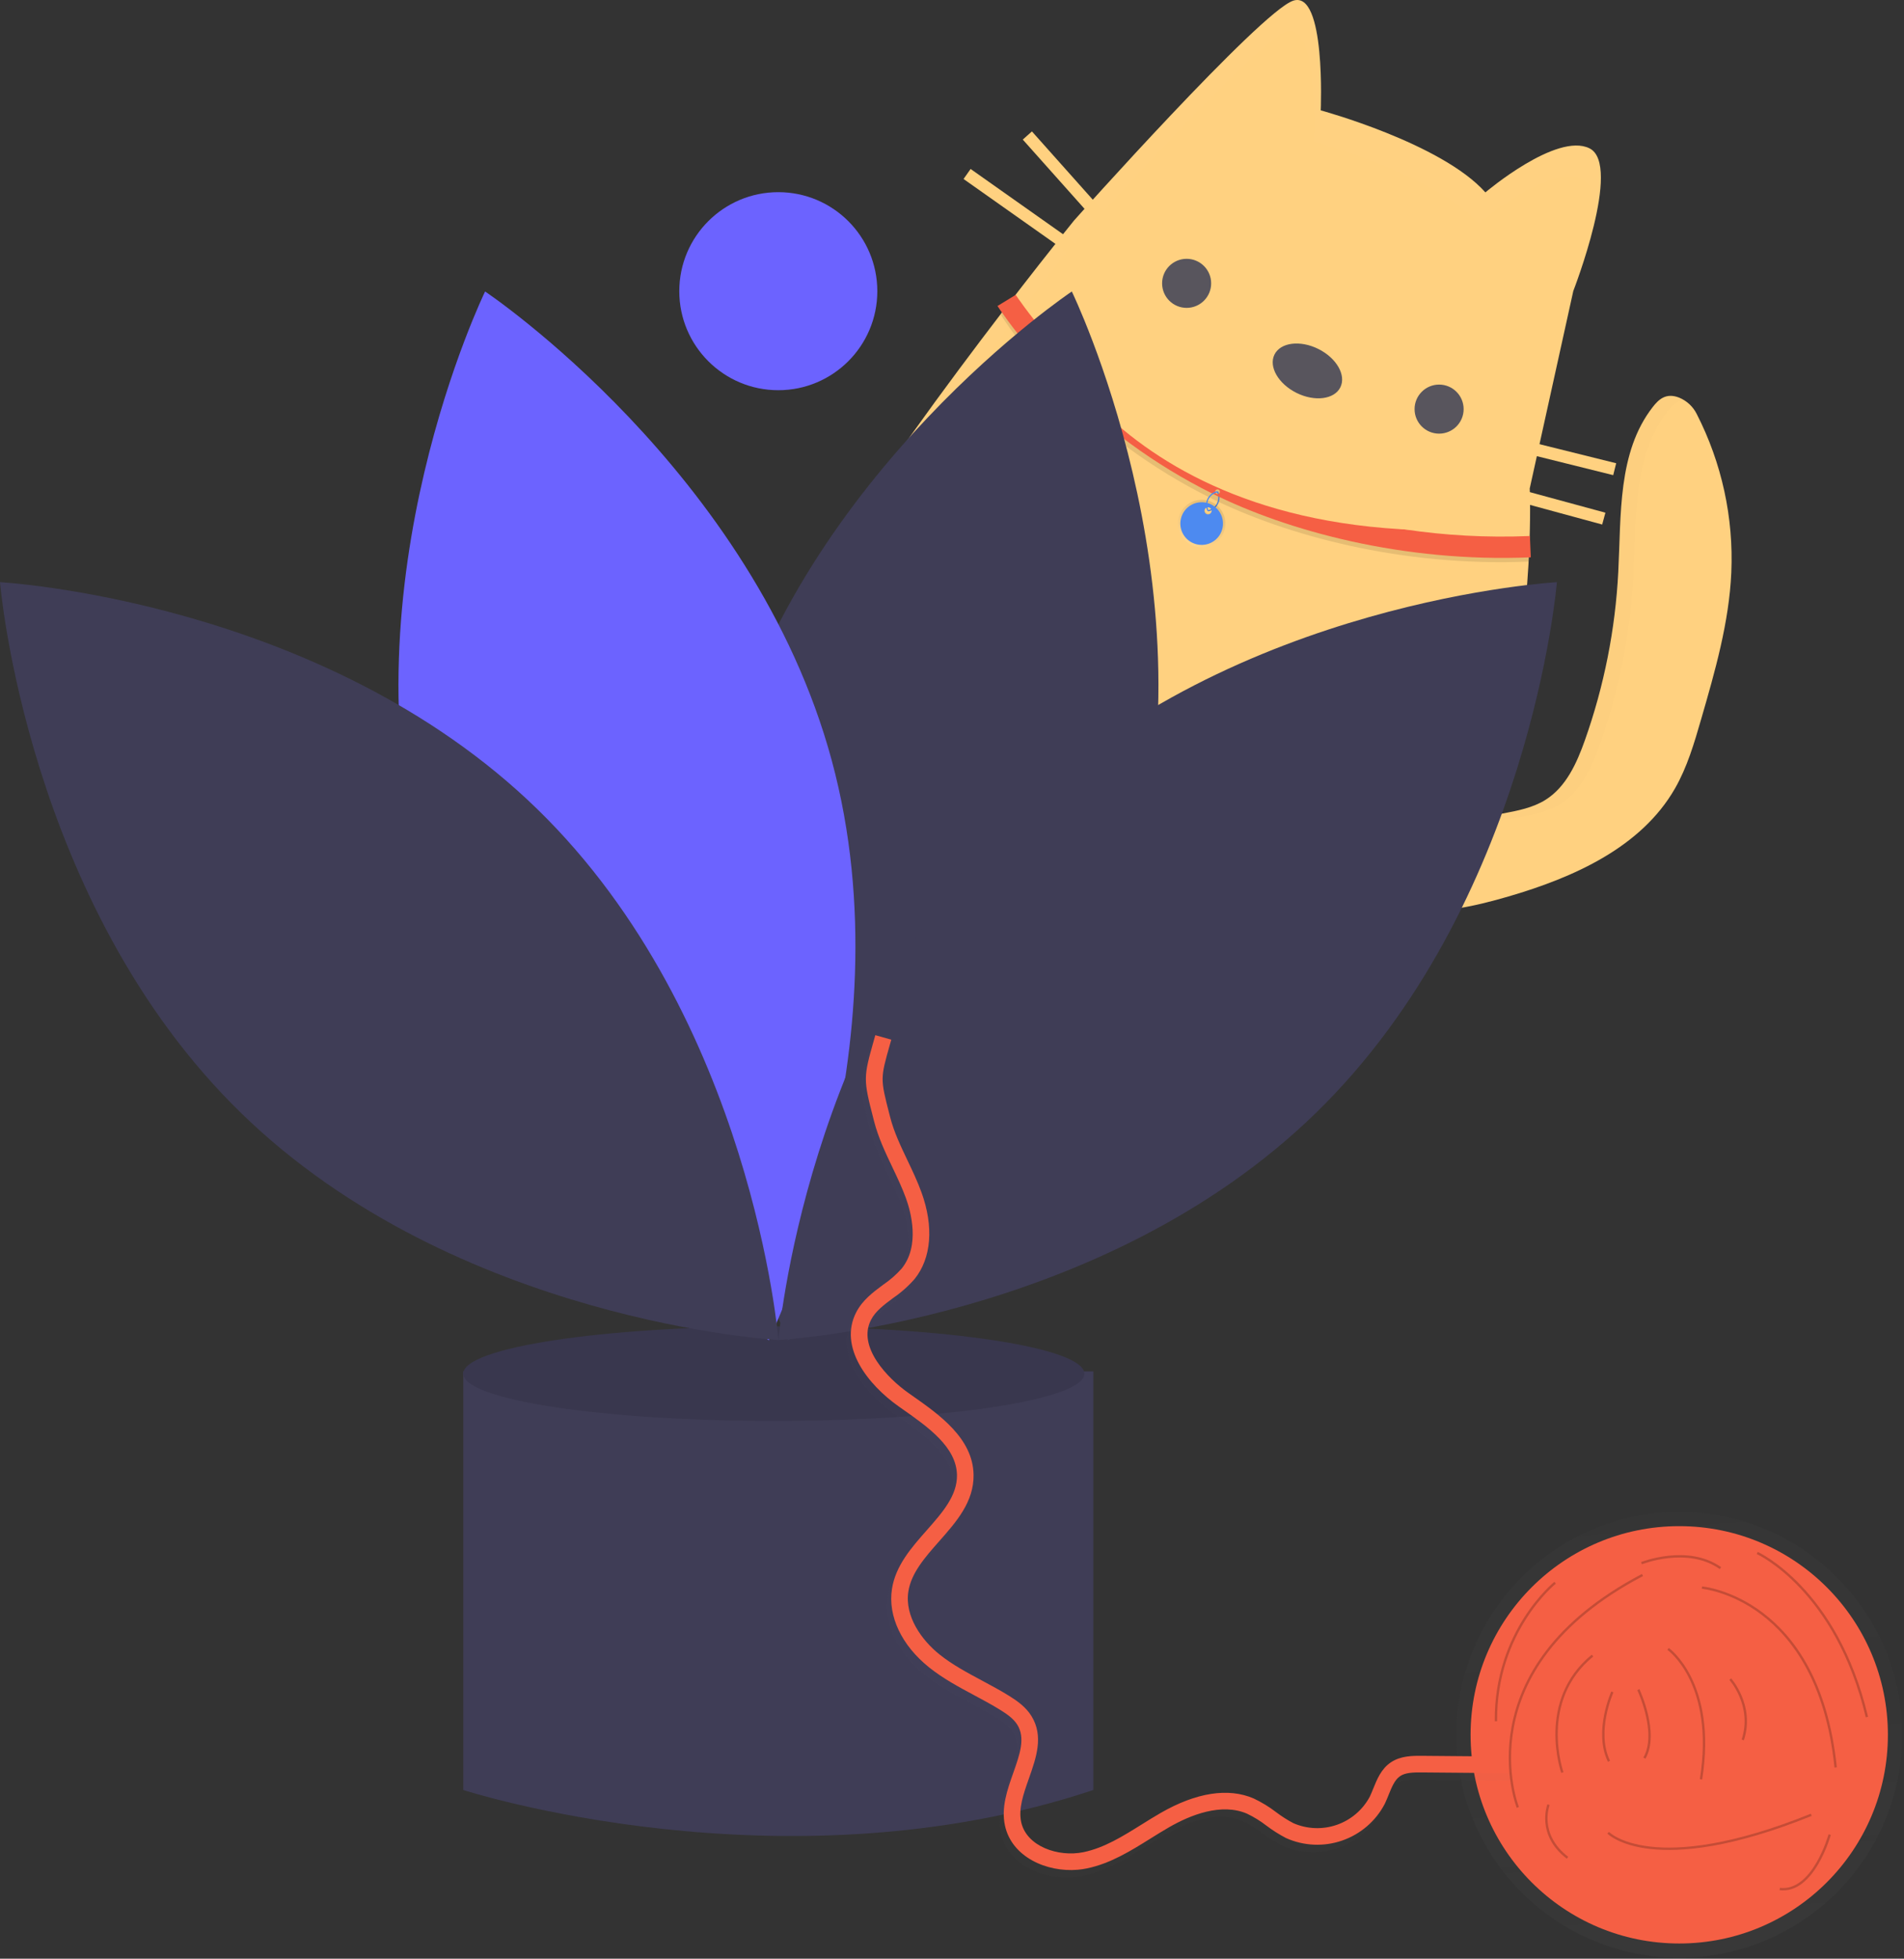 <svg width="803" height="826" viewBox="0 0 803 826" fill="none" xmlns="http://www.w3.org/2000/svg">
<rect x="0" y="0" width="803" height="826" fill="#333333" stroke="none"/>
<g id="undraw_Playful_cat_rchv 1" clip-path="url(#clip0)">
<g id="Cat">
<path id="Tail" d="M593.59 383.919C607.945 385.36 622.344 382.083 636.196 378.049C663.66 370.05 692.157 357.342 706.394 332.531C711.594 323.47 714.546 313.324 717.451 303.289C723.317 283.031 729.223 262.539 730.166 241.47C731.179 218.291 726.155 195.245 715.586 174.591C714.035 171.471 711.405 169.018 708.185 167.687C702.577 165.483 699.496 168.495 697.047 171.632C682.197 190.666 683.735 217.163 682.494 241.273C681.245 265.44 676.511 289.3 668.438 312.114C665.01 321.792 660.492 331.866 651.788 337.313C646.456 340.649 640.112 341.872 633.931 343.033C624.687 344.769 614.596 346.388 606.309 341.941C597.823 337.387 592.21 325.586 582.418 323.624C572.729 321.683 559.507 331.833 555.182 340.385C543.468 363.547 574.373 381.989 593.59 383.919Z" fill="#FFD180"/>
<g id="Group" opacity="0.1">
<path id="Vector" opacity="0.1" d="M651.788 337.313C646.456 340.649 640.112 341.872 633.931 343.033C627.581 344.225 620.844 345.313 614.554 344.467C622.452 347.76 631.702 346.318 640.245 344.714C646.426 343.553 652.77 342.33 658.102 338.994C666.806 333.547 671.324 323.473 674.752 313.795C682.825 290.982 687.559 267.122 688.808 242.954C690.048 218.844 688.511 192.348 703.362 173.313C705.082 171.109 707.136 169.006 710.138 168.692C709.517 168.302 708.864 167.966 708.185 167.687C702.578 165.483 699.495 168.494 697.048 171.632C682.197 190.666 683.734 217.163 682.494 241.273C681.245 265.44 676.511 289.3 668.438 312.113C665.01 321.792 660.492 331.866 651.788 337.313Z" fill="black"/>
<path id="Vector_2" opacity="0.1" d="M561.496 342.066C565.494 334.162 577.087 324.914 586.471 325.088C585.195 324.414 583.83 323.921 582.418 323.624C572.729 321.683 559.507 331.833 555.182 340.385C544.256 361.989 570.406 379.481 589.569 383.303C571.566 377.38 551.735 361.367 561.496 342.066Z" fill="black"/>
</g>
<path id="Vector_3" opacity="0.1" d="M639.335 255.292L472.649 172.265L448.615 220.516L615.301 303.543L639.335 255.292Z" fill="black"/>
<path id="Vector_4" d="M639.335 255.292L472.649 172.265L450.8 216.13L617.486 299.157L639.335 255.292Z" fill="#6C63FF"/>
<path id="Vector_5" d="M579.347 229.266C595.586 229.266 608.75 216.102 608.75 199.863C608.75 183.624 595.586 170.46 579.347 170.46C563.109 170.46 549.944 183.624 549.944 199.863C549.944 216.102 563.109 229.266 579.347 229.266Z" fill="#6C63FF"/>
<path id="Vector_6" d="M557.011 46.543C557.011 46.543 607.92 60.344 626.456 81.134C626.456 81.134 656.487 55.645 670.375 62.563C684.264 69.481 663.528 122.712 663.528 122.712L645.15 206.01C645.15 206.01 654.707 407.232 525.236 446.75C395.765 486.269 302.998 324.496 332.976 264.311C362.954 204.126 452.994 92.962 452.994 92.962C452.994 92.962 531.505 4.947 545.376 0.3C559.247 -4.347 557.011 46.543 557.011 46.543Z" fill="#FFD180"/>
<g id="Cat_2" opacity="0.1">
<path id="Vector_7" opacity="0.1" d="M634.443 308.666C642.332 275.037 645.929 240.544 645.15 206.01L642.248 219.164C642.941 249.194 640.324 279.209 634.443 308.666V308.666Z" fill="white"/>
<path id="Vector_8" opacity="0.1" d="M347.482 255.972C377.461 195.787 450.093 106.116 450.093 106.116C450.093 106.116 528.603 18.101 542.474 13.454C556.345 8.807 554.109 59.697 554.109 59.697C554.109 59.697 605.017 73.498 623.554 94.288C623.554 94.288 653.585 68.799 667.473 75.716C672.864 78.402 673.03 88.069 671.225 98.888C675.242 83.751 677.922 66.322 670.375 62.562C656.487 55.645 626.456 81.134 626.456 81.134C607.92 60.344 557.011 46.543 557.011 46.543C557.011 46.543 559.247 -4.347 545.376 0.3C531.505 4.947 452.995 92.963 452.995 92.963C452.995 92.963 380.363 182.633 350.384 242.818C347.676 248.255 346.622 257.698 347.482 255.972Z" fill="white"/>
</g>
<path id="Vector_9" d="M606.933 182.873C612.646 182.873 617.278 178.242 617.278 172.529C617.278 166.816 612.646 162.185 606.933 162.185C601.22 162.185 596.589 166.816 596.589 172.529C596.589 178.242 601.22 182.873 606.933 182.873Z" fill="#58555D"/>
<path id="Vector_10" d="M500.452 129.835C506.165 129.835 510.797 125.203 510.797 119.49C510.797 113.777 506.165 109.146 500.452 109.146C494.739 109.146 490.108 113.777 490.108 119.49C490.108 125.203 494.739 129.835 500.452 129.835Z" fill="#58555D"/>
<path id="Vector_11" d="M565.285 163.34C567.832 158.226 563.678 150.984 556.008 147.163C548.337 143.342 540.054 144.39 537.507 149.504C534.96 154.618 539.113 161.861 546.784 165.681C554.454 169.502 562.737 168.454 565.285 163.34Z" fill="#58555D"/>
<path id="Vector_12" d="M635.336 183.85L634.088 188.871L680.364 200.376L681.612 195.354L635.336 183.85Z" fill="#FFD180"/>
<path id="Vector_13" d="M626.171 202.369L624.814 207.359L675.711 221.199L677.068 216.209L626.171 202.369Z" fill="#FFD180"/>
<path id="Vector_14" d="M435.208 55.42L431.35 58.86L468.422 100.438L472.28 96.999L435.208 55.42Z" fill="#FFD180"/>
<path id="Vector_15" d="M409.352 71.258L406.369 75.483L461.941 114.72L464.924 110.495L409.352 71.258Z" fill="#FFD180"/>
<path id="Vector_16" opacity="0.1" d="M463.119 284.848C463.119 284.848 460.441 370.887 415.206 355.799C369.971 340.711 421.429 285.726 421.429 285.726C421.429 285.726 426.755 264.439 417 258.228" fill="black"/>
<path id="Vector_17" opacity="0.1" d="M502.864 302.525C502.864 302.525 431.279 350.334 468.022 380.729C504.764 411.123 524.182 338.362 524.182 338.362C524.182 338.362 539.425 322.577 549.858 327.567" fill="black"/>
<path id="Vector_18" d="M460.304 281.006C460.304 281.006 457.626 367.046 412.391 351.958C367.156 336.869 418.614 281.885 418.614 281.885C418.614 281.885 423.94 260.597 414.185 254.386" fill="#FFD180"/>
<path id="Vector_19" d="M507.254 301.045C507.254 301.045 435.67 348.855 472.412 379.249C509.155 409.644 528.573 336.883 528.573 336.883C528.573 336.883 543.816 321.097 554.249 326.088" fill="#FFD180"/>
<path id="Vector_20" opacity="0.5" d="M406.047 330.708L399.243 344.367L399.974 344.731L406.778 331.072L406.047 330.708Z" fill="#58555D"/>
<path id="Vector_21" opacity="0.5" d="M417.744 336.534L410.94 350.193L411.671 350.558L418.475 336.898L417.744 336.534Z" fill="#58555D"/>
<path id="Vector_22" opacity="0.5" d="M413.566 329.014L404.043 348.133L404.774 348.498L414.297 329.378L413.566 329.014Z" fill="#58555D"/>
<path id="Vector_23" opacity="0.5" d="M483.535 365.655L476.732 379.315L477.463 379.679L484.266 366.019L483.535 365.655Z" fill="#58555D"/>
<path id="Vector_24" opacity="0.5" d="M495.233 371.482L488.429 385.141L489.16 385.505L495.964 371.846L495.233 371.482Z" fill="#58555D"/>
<path id="Vector_25" opacity="0.5" d="M491.055 363.962L481.531 383.081L482.262 383.445L491.786 364.326L491.055 363.962Z" fill="#58555D"/>
<path id="Vector_26" opacity="0.1" d="M510.359 209.906C498.233 203.875 486.648 196.814 475.73 188.801C441.326 163.51 422.805 133.902 422.143 132.817L427.478 126.14C427.633 126.394 448.287 157.548 481.394 181.794C511.867 204.111 570.049 230.948 644.334 227.831L644.711 236.823C590.796 239.085 541.933 225.632 510.359 209.906Z" fill="black"/>
<path id="Vector_27" d="M509.555 215.656L509.396 215.182C510.217 215.028 510.992 214.686 511.659 214.184C512.326 213.681 512.868 213.031 513.242 212.284C513.617 211.537 513.813 210.713 513.816 209.878C513.82 209.043 513.63 208.218 513.261 207.468L513.715 207.258C514.113 208.071 514.319 208.965 514.317 209.871C514.315 210.777 514.105 211.67 513.702 212.481C513.3 213.293 512.717 214.001 511.998 214.551C511.279 215.102 510.443 215.48 509.555 215.656Z" fill="#4D8AF0"/>
<path id="Vector_28" opacity="0.1" d="M509.555 215.656L509.396 215.182C510.217 215.028 510.992 214.686 511.659 214.184C512.326 213.681 512.868 213.031 513.242 212.284C513.617 211.537 513.813 210.713 513.816 209.878C513.82 209.043 513.63 208.218 513.261 207.468L513.715 207.258C514.113 208.071 514.319 208.965 514.317 209.871C514.315 210.777 514.105 211.67 513.702 212.481C513.3 213.293 512.717 214.001 511.998 214.551C511.279 215.102 510.443 215.48 509.555 215.656Z" fill="black"/>
<path id="Vector_29" d="M645.226 226.041C570.941 229.157 512.759 202.321 482.285 180.004C449.179 155.758 428.525 124.603 428.37 124.35L420.687 129.038C421.349 130.124 442.218 161.719 476.621 187.011C487.539 195.024 499.125 202.085 511.251 208.115C542.824 223.842 591.688 237.295 645.603 235.033L645.226 226.041ZM513.042 208.258C512.865 208.17 512.718 208.031 512.62 207.86C512.522 207.688 512.477 207.491 512.491 207.294C512.504 207.096 512.576 206.908 512.697 206.751C512.818 206.595 512.983 206.478 513.17 206.415C513.358 206.352 513.56 206.346 513.751 206.398C513.942 206.45 514.113 206.558 514.243 206.707C514.372 206.856 514.455 207.04 514.48 207.237C514.505 207.433 514.471 207.632 514.383 207.809C514.325 207.927 514.244 208.031 514.144 208.118C514.045 208.204 513.93 208.27 513.806 208.311C513.681 208.353 513.55 208.37 513.419 208.361C513.288 208.352 513.16 208.317 513.042 208.258Z" fill="#F55F44"/>
<path id="Vector_30" opacity="0.1" d="M497.849 216.331C496.667 218.705 496.476 221.451 497.318 223.966C498.161 226.481 499.968 228.558 502.342 229.741V229.741C504.716 230.923 507.462 231.114 509.977 230.272C512.492 229.429 514.569 227.622 515.751 225.248V225.248C516.934 222.874 517.125 220.128 516.282 217.613C515.44 215.098 513.633 213.021 511.259 211.839V211.839C508.885 210.656 506.138 210.465 503.624 211.308C501.109 212.15 499.032 213.957 497.849 216.331V216.331ZM509.03 216.314C508.734 216.167 508.49 215.936 508.326 215.65C508.162 215.364 508.087 215.035 508.11 214.707C508.133 214.378 508.253 214.063 508.454 213.802C508.656 213.542 508.931 213.347 509.243 213.242C509.556 213.137 509.892 213.127 510.21 213.214C510.529 213.301 510.814 213.48 511.03 213.728C511.246 213.977 511.384 214.284 511.426 214.611C511.468 214.938 511.412 215.27 511.265 215.565C511.067 215.961 510.721 216.262 510.302 216.403C509.883 216.543 509.425 216.511 509.03 216.314L509.03 216.314Z" fill="url(#paint0_linear)"/>
<path id="Vector_31" d="M498.744 216.777C497.68 218.914 497.508 221.385 498.266 223.649C499.025 225.912 500.651 227.781 502.787 228.846C504.924 229.91 507.396 230.082 509.659 229.324C511.923 228.565 513.792 226.939 514.856 224.802V224.802C515.92 222.666 516.092 220.194 515.334 217.931C514.576 215.667 512.949 213.798 510.813 212.734V212.734C508.676 211.669 506.204 211.498 503.941 212.256C501.678 213.014 499.808 214.64 498.744 216.777V216.777ZM508.807 216.762C508.541 216.629 508.321 216.421 508.173 216.164C508.026 215.906 507.958 215.611 507.979 215.315C508 215.019 508.107 214.736 508.289 214.501C508.471 214.267 508.718 214.091 508.999 213.997C509.28 213.903 509.583 213.894 509.869 213.972C510.156 214.05 510.412 214.211 510.607 214.435C510.802 214.658 510.926 214.935 510.963 215.229C511.001 215.523 510.95 215.822 510.818 216.088C510.73 216.264 510.608 216.421 510.46 216.551C510.311 216.68 510.139 216.779 509.952 216.841C509.765 216.904 509.568 216.929 509.371 216.915C509.175 216.902 508.983 216.85 508.807 216.762V216.762Z" fill="#4D8AF0"/>
<path id="Vector_32" d="M509.238 215.498C508.844 214.683 508.642 213.788 508.648 212.883C508.654 211.977 508.868 211.085 509.274 210.275C509.68 209.466 510.266 208.76 510.987 208.212C511.709 207.665 512.546 207.291 513.435 207.119L513.541 207.607C512.721 207.765 511.948 208.11 511.283 208.616C510.618 209.122 510.079 209.775 509.709 210.524C509.338 211.272 509.145 212.097 509.146 212.932C509.147 213.767 509.341 214.591 509.712 215.34L509.238 215.498Z" fill="#4D8AF0"/>
<path id="Vector_33" d="M632.023 222.836C472.683 233.96 435.11 131.456 435.11 131.456L632.023 222.836Z" fill="#FFD180"/>
</g>
<path id="Vector_34" d="M216.256 578.336H195.377V754.857C195.377 754.857 330.141 798.513 461.109 754.857V578.336H216.256Z" fill="#3F3D56"/>
<path id="Vector_35" d="M326.345 599.215C398.676 599.215 457.313 590.292 457.313 579.285C457.313 568.278 398.676 559.355 326.345 559.355C254.013 559.355 195.377 568.278 195.377 579.285C195.377 590.292 254.013 599.215 326.345 599.215Z" fill="#3F3D56"/>
<path id="Vector_36" opacity="0.1" d="M326.345 599.215C398.676 599.215 457.313 590.292 457.313 579.285C457.313 568.278 398.676 559.355 326.345 559.355C254.013 559.355 195.377 568.278 195.377 579.285C195.377 590.292 254.013 599.215 326.345 599.215Z" fill="black"/>
<path id="Vector_37" d="M478.586 367.432C445.548 489.564 332.382 565.203 332.382 565.203C332.382 565.203 272.783 442.828 305.822 320.696C338.861 198.565 452.026 122.926 452.026 122.926C452.026 122.926 511.625 245.301 478.586 367.432Z" fill="#3F3D56"/>
<path id="Vector_38" d="M178.025 367.432C211.064 489.564 324.229 565.203 324.229 565.203C324.229 565.203 383.828 442.828 350.789 320.696C317.751 198.565 204.585 122.926 204.585 122.926C204.585 122.926 144.986 245.301 178.025 367.432Z" fill="#6C63FF"/>
<path id="Vector_39" d="M226.573 341.185C317.232 429.438 328.306 565.103 328.306 565.103C328.306 565.103 192.392 557.682 101.732 469.429C11.073 381.176 0 245.511 0 245.511C0 245.511 135.914 252.932 226.573 341.185Z" fill="#3F3D56"/>
<path id="Vector_40" d="M430.038 341.185C339.379 429.438 328.306 565.103 328.306 565.103C328.306 565.103 464.22 557.682 554.879 469.429C645.538 381.176 656.611 245.511 656.611 245.511C656.611 245.511 520.697 252.932 430.038 341.185Z" fill="#3F3D56"/>
<path id="Vector_41" d="M328.243 164.554C351.305 164.554 370.001 145.858 370.001 122.796C370.001 99.734 351.305 81.038 328.243 81.038C305.181 81.038 286.485 99.734 286.485 122.796C286.485 145.858 305.181 164.554 328.243 164.554Z" fill="#6C63FF"/>
<g id="Group_2" opacity="0.5">
<path id="Vector_42" opacity="0.5" d="M708.209 825.589C760.123 825.589 802.209 783.503 802.209 731.589C802.209 679.674 760.123 637.589 708.209 637.589C656.294 637.589 614.209 679.674 614.209 731.589C614.209 783.503 656.294 825.589 708.209 825.589Z" fill="url(#paint1_linear)"/>
</g>
<path id="Vector_43" d="M708.209 819.589C756.81 819.589 796.209 780.19 796.209 731.589C796.209 682.988 756.81 643.589 708.209 643.589C659.608 643.589 620.209 682.988 620.209 731.589C620.209 780.19 659.608 819.589 708.209 819.589Z" fill="#F55F44"/>
<g id="Group_3" opacity="0.5">
<path id="Vector_44" opacity="0.5" d="M452.881 791.644C439.593 792.818 424.981 786.217 422.113 773.047C420.456 765.44 423.078 758.003 425.613 750.811C428.392 742.929 430.793 736.121 427.324 730.515C425.744 727.962 422.984 726.027 420.237 724.316C416.657 722.089 412.815 720.031 409.099 718.042C402.679 714.603 396.04 711.048 390.138 706.333C378.54 697.066 372.675 684.704 374.448 673.265C375.98 663.381 382.663 655.809 389.126 648.487C395.754 640.977 402.015 633.883 401.868 625.201C401.67 613.392 389.6 604.913 378.951 597.432L377.289 596.262C364.294 587.097 351.812 571.189 359.401 556.525C362.05 551.406 366.471 548.12 370.746 544.943C373.627 542.996 376.255 540.698 378.569 538.104C386.382 528.426 382.395 514.093 380.318 508.379C378.739 504.037 376.675 499.702 374.678 495.512C371.73 489.322 368.68 482.921 366.91 476.016L366.619 474.883C362.351 458.262 362.355 457.641 366.866 441.693L367.428 439.703L374.166 441.603L373.602 443.598C369.519 458.033 369.519 458.033 373.399 473.143L373.69 474.277C375.292 480.524 378.064 486.342 380.998 492.501C383.065 496.841 385.203 501.329 386.897 505.988C392.145 520.424 391.095 533.733 384.016 542.501C381.339 545.563 378.283 548.272 374.921 550.561C371.117 553.388 367.524 556.059 365.618 559.742C359.716 571.147 372.713 584.469 381.324 590.542L382.974 591.704C394.396 599.727 408.609 609.712 408.868 625.082C409.059 636.48 401.594 644.938 394.374 653.118C388.311 659.989 382.584 666.478 381.365 674.338C379.735 684.85 387.086 694.933 394.508 700.865C399.909 705.179 405.978 708.429 412.404 711.87C416.218 713.913 420.162 716.025 423.936 718.374C427.406 720.534 430.939 723.054 433.277 726.832C438.509 735.287 435.31 744.363 432.215 753.139C429.903 759.698 427.719 765.892 428.953 771.557C431.182 781.793 444.609 786.451 455.262 784.231C463.98 782.414 471.653 777.625 479.776 772.557C482.403 770.917 485.12 769.222 487.856 767.649C502.789 759.072 516.319 756.977 526.987 761.586C530.347 763.169 533.526 765.109 536.47 767.373C538.762 769.116 541.195 770.667 543.743 772.01C549.542 774.54 556.081 774.793 562.058 772.717C568.035 770.641 573.01 766.39 575.992 760.81C576.505 759.741 576.967 758.593 577.457 757.379C579.011 753.521 580.772 749.149 584.793 746.406C589.004 743.535 594.192 743.578 597.981 743.61L637.117 743.942L637.057 750.941L597.921 750.609C594.209 750.578 590.957 750.676 588.737 752.189C586.471 753.734 585.246 756.775 583.95 759.994C583.441 761.259 582.914 762.567 582.302 763.841C578.512 771.102 572.093 776.642 564.355 779.33C556.618 782.017 548.146 781.648 540.671 778.3C537.771 776.79 535.003 775.04 532.397 773.066C529.853 771.098 527.108 769.404 524.209 768.012C513.395 763.335 500.367 768.535 491.343 773.719C488.717 775.228 486.056 776.889 483.482 778.495C475.196 783.666 466.628 789.012 456.69 791.083C455.432 791.345 454.16 791.532 452.881 791.644Z" fill="url(#paint2_linear)"/>
</g>
<path id="Vector_45" d="M454.609 788.48C441.321 789.654 426.709 783.053 423.841 769.883C422.184 762.276 424.806 754.838 427.342 747.647C430.121 739.764 432.521 732.956 429.052 727.35C427.473 724.798 424.712 722.862 421.965 721.152C418.385 718.924 414.543 716.867 410.827 714.877C404.407 711.439 397.768 707.883 391.867 703.168C380.268 693.901 374.403 681.539 376.176 670.101C377.708 660.217 384.391 652.645 390.855 645.322C397.483 637.812 403.743 630.719 403.597 622.036C403.398 610.228 391.328 601.748 380.679 594.268L379.017 593.098C366.022 583.932 353.54 568.025 361.129 553.36C363.778 548.241 368.199 544.956 372.474 541.778C375.355 539.831 377.983 537.534 380.298 534.939C388.111 525.262 384.123 510.928 382.047 505.215C380.467 500.872 378.403 496.538 376.407 492.348C373.458 486.157 370.409 479.756 368.638 472.851L368.347 471.718C364.079 455.098 364.084 454.477 368.594 438.529L369.157 436.538L375.894 438.438L375.33 440.434C371.248 454.868 371.247 454.868 375.127 469.978L375.418 471.112C377.021 477.36 379.792 483.177 382.726 489.337C384.793 493.676 386.932 498.165 388.625 502.824C393.873 517.26 392.823 530.569 385.744 539.336C383.067 542.399 380.011 545.107 376.649 547.396C372.845 550.224 369.252 552.895 367.346 556.578C361.444 567.982 374.442 581.304 383.052 587.378L384.703 588.54C396.124 596.563 410.337 606.548 410.596 621.918C410.788 633.315 403.322 641.774 396.102 649.953C390.039 656.824 384.312 663.313 383.093 671.174C381.464 681.686 388.814 691.769 396.236 697.7C401.637 702.015 407.706 705.265 414.132 708.706C417.946 710.748 421.89 712.861 425.664 715.21C429.134 717.37 432.667 719.89 435.005 723.668C440.237 732.123 437.038 741.198 433.944 749.974C431.631 756.533 429.447 762.728 430.681 768.392C432.91 778.629 446.337 783.286 456.99 781.067C465.708 779.25 473.381 774.461 481.504 769.393C484.131 767.753 486.848 766.058 489.584 764.485C504.517 755.908 518.048 753.813 528.715 758.422C532.075 760.005 535.254 761.945 538.198 764.209C540.491 765.952 542.923 767.503 545.472 768.845C551.27 771.376 557.81 771.628 563.786 769.553C569.763 767.477 574.738 763.226 577.72 757.646C578.233 756.577 578.696 755.429 579.185 754.214C580.739 750.357 582.5 745.984 586.521 743.242C590.732 740.371 595.92 740.414 599.709 740.446L638.845 740.777L638.785 747.777L599.65 747.445C595.937 747.414 592.685 747.512 590.465 749.025C588.2 750.57 586.975 753.61 585.678 756.83C585.169 758.094 584.642 759.403 584.03 760.676C580.24 767.938 573.821 773.478 566.083 776.165C558.346 778.853 549.874 778.484 542.399 775.135C539.499 773.626 536.731 771.875 534.125 769.902C531.581 767.934 528.837 766.24 525.937 764.848C515.123 760.171 502.095 765.371 493.072 770.555C490.446 772.063 487.784 773.725 485.21 775.331C476.924 780.502 468.357 785.848 458.418 787.919C457.16 788.18 455.889 788.368 454.609 788.48V788.48Z" fill="#F55F44"/>
<path id="Vector_46" opacity="0.2" d="M717.782 669.505C717.782 669.505 766.842 673.704 774.174 745.337" stroke="black" stroke-miterlimit="10"/>
<path id="Vector_47" opacity="0.2" d="M640.138 762.198C640.138 762.198 616.928 704.014 692.718 664.19" stroke="black" stroke-miterlimit="10"/>
<path id="Vector_48" opacity="0.2" d="M658.917 747.488C658.917 747.488 648.22 717.312 671.627 698.178" stroke="black" stroke-miterlimit="10"/>
<path id="Vector_49" opacity="0.2" d="M703.503 695.362C703.503 695.362 723.837 709.628 717.396 750.353" stroke="black" stroke-miterlimit="10"/>
<path id="Vector_50" opacity="0.2" d="M741.087 654.898C741.087 654.898 774.547 670.012 787.356 724.095" stroke="black" stroke-miterlimit="10"/>
<path id="Vector_51" opacity="0.2" d="M692.277 659.21C692.277 659.21 711.672 651.473 725.59 661.286" stroke="black" stroke-miterlimit="10"/>
<path id="Vector_52" opacity="0.2" d="M678.227 772.887C678.227 772.887 697.009 792.31 763.893 765.319" stroke="black" stroke-miterlimit="10"/>
<path id="Vector_53" opacity="0.2" d="M655.861 667.446C655.861 667.446 630.55 687.753 630.905 725.869" stroke="black" stroke-miterlimit="10"/>
<path id="Vector_54" opacity="0.2" d="M653.088 761.054C653.088 761.054 648.167 773.535 661.089 783.436" stroke="black" stroke-miterlimit="10"/>
<path id="Vector_55" opacity="0.2" d="M771.658 773.668C771.658 773.668 764.805 798.367 750.595 796.611" stroke="black" stroke-miterlimit="10"/>
<path id="Vector_56" opacity="0.2" d="M729.725 708.104C729.725 708.104 739.747 719.265 735.002 733.739" stroke="black" stroke-miterlimit="10"/>
<path id="Vector_57" opacity="0.2" d="M680.008 713.5C680.008 713.5 672.45 730.23 678.575 742.74" stroke="black" stroke-miterlimit="10"/>
<path id="Vector_58" opacity="0.2" d="M690.965 712.532C690.965 712.532 699.61 730.842 693.517 741.42" stroke="black" stroke-miterlimit="10"/>
</g>
<defs>
<linearGradient id="paint0_linear" x1="502.342" y1="229.741" x2="511.259" y2="211.839" gradientUnits="userSpaceOnUse">
<stop stop-color="white"/>
<stop offset="1"/>
</linearGradient>
<linearGradient id="paint1_linear" x1="716.479" y1="825.225" x2="699.935" y2="637.954" gradientUnits="userSpaceOnUse">
<stop stop-color="#808080" stop-opacity="0.25"/>
<stop offset="0.535" stop-color="#808080" stop-opacity="0.12"/>
<stop offset="1" stop-color="#808080" stop-opacity="0.1"/>
</linearGradient>
<linearGradient id="paint2_linear" x1="344818" y1="374602" x2="333723" y2="249014" gradientUnits="userSpaceOnUse">
<stop stop-color="#808080" stop-opacity="0.25"/>
<stop offset="0.535" stop-color="#808080" stop-opacity="0.12"/>
<stop offset="1" stop-color="#808080" stop-opacity="0.1"/>
</linearGradient>
<clipPath id="clip0">
<rect width="802.214" height="825.594" fill="white"/>
</clipPath>
</defs>
</svg>
